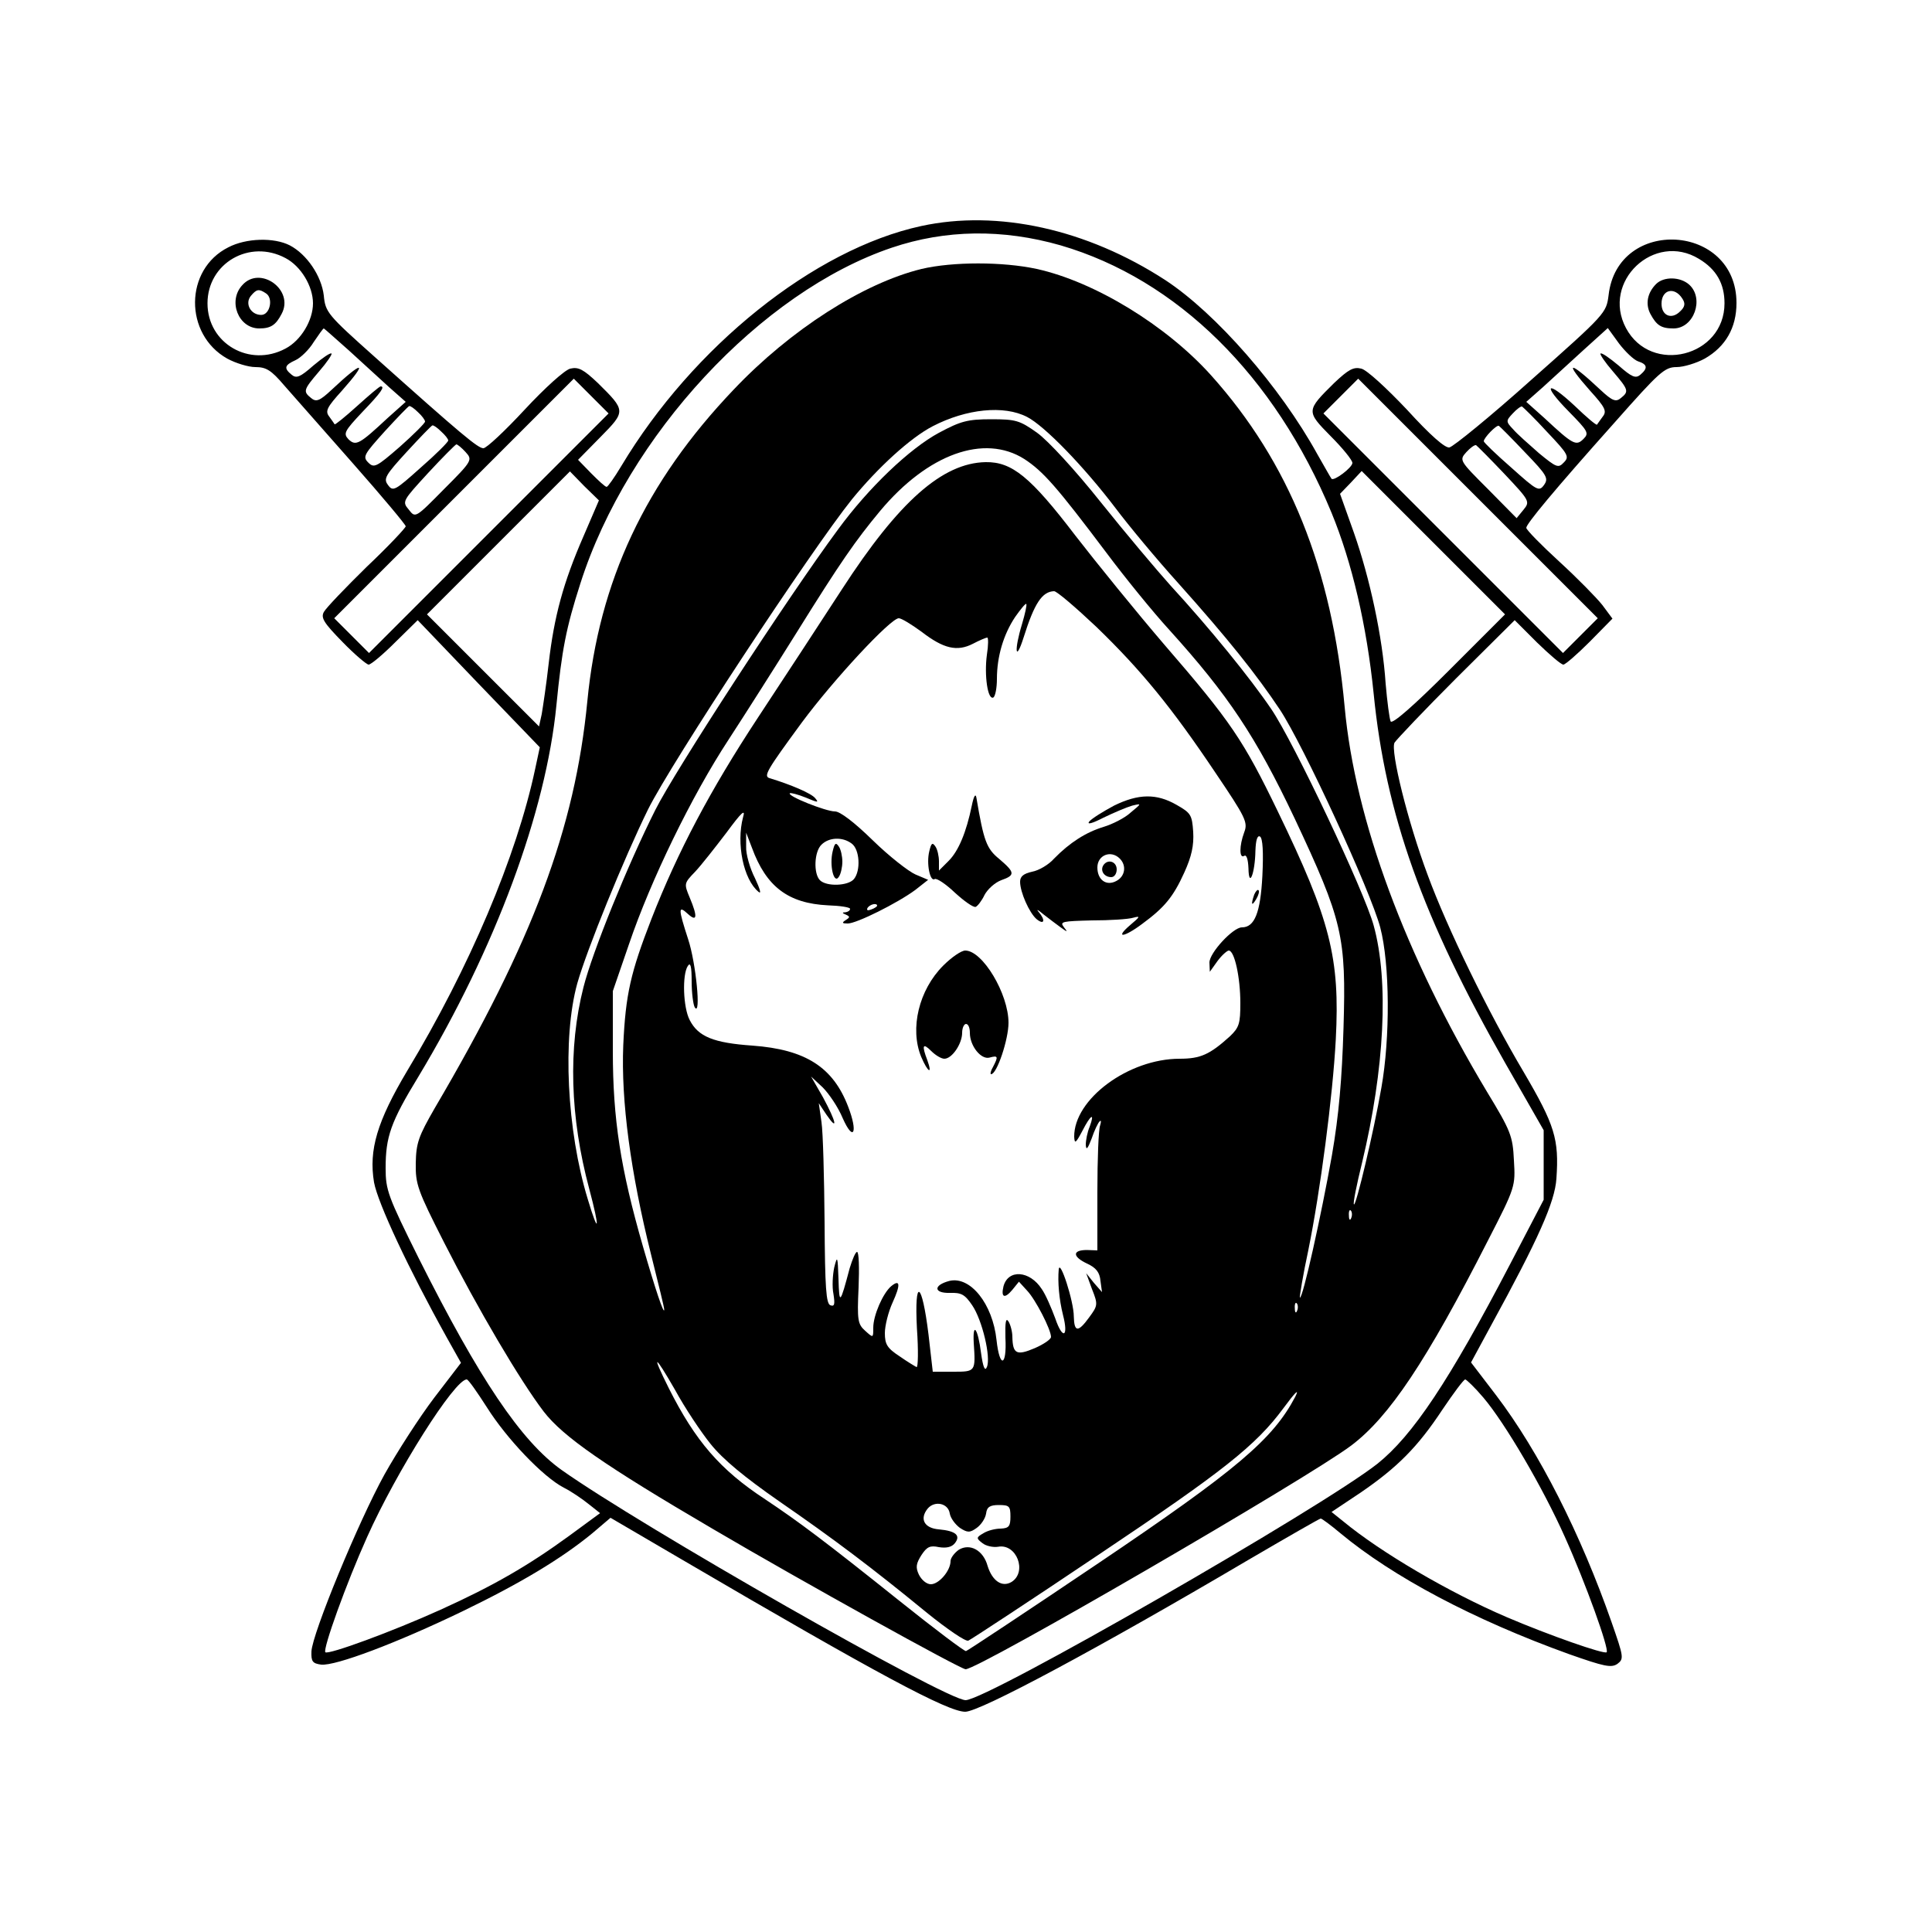 <?xml version="1.0" standalone="no"?>
<!DOCTYPE svg PUBLIC "-//W3C//DTD SVG 20010904//EN"
 "http://www.w3.org/TR/2001/REC-SVG-20010904/DTD/svg10.dtd">
<svg version="1.0" xmlns="http://www.w3.org/2000/svg"
 width="500pt" height="500pt" viewBox="0 0 500 500"
 preserveAspectRatio="xMidYMid meet">

<g transform="translate(0,500) scale(0.1,-0.1)"
fill="#000000" stroke="none">
<path d="M2384 4415 c-277 -60 -591 -312 -776 -621 -18 -30 -35 -54 -38 -54
-4 0 -21 16 -40 35 l-34 35 58 59 c66 67 66 68 -7 140 -37 35 -50 42 -71 37
-14 -3 -66 -50 -118 -106 -51 -55 -99 -100 -107 -100 -14 0 -55 34 -282 237
-121 108 -127 115 -131 158 -6 51 -44 107 -88 130 -41 21 -113 19 -159 -5
-114 -57 -115 -225 -3 -288 22 -12 55 -22 73 -22 28 0 41 -8 75 -48 23 -26
103 -117 178 -202 75 -85 136 -158 136 -162 0 -4 -45 -52 -101 -105 -55 -54
-105 -106 -111 -117 -8 -15 0 -28 48 -77 32 -33 63 -59 68 -59 6 0 37 26 69
58 l58 57 158 -165 158 -164 -12 -56 c-48 -226 -170 -514 -331 -781 -78 -131
-100 -205 -86 -289 10 -54 89 -223 188 -401 l37 -66 -69 -90 c-38 -50 -96
-140 -129 -199 -67 -121 -187 -412 -189 -458 -1 -26 3 -31 25 -34 37 -4 196
56 366 138 151 73 257 137 336 202 l47 40 188 -110 c502 -294 685 -392 730
-392 38 0 346 165 731 392 101 59 186 108 189 108 3 0 26 -17 51 -38 136 -113
345 -224 592 -313 91 -32 109 -36 125 -25 17 13 16 18 -15 107 -80 229 -188
442 -299 588 l-65 85 52 96 c122 223 165 319 169 380 7 102 -4 138 -85 276
-92 155 -198 373 -248 509 -52 139 -97 322 -86 343 6 9 77 84 160 167 l151
150 58 -58 c32 -31 62 -57 68 -57 5 0 36 27 68 59 l59 60 -26 35 c-15 19 -65
70 -112 113 -47 43 -85 82 -85 87 0 10 70 95 229 273 115 130 129 143 160 143
18 0 51 10 73 22 54 31 82 80 82 144 0 206 -308 224 -331 20 -6 -46 -7 -48
-200 -219 -106 -95 -202 -173 -212 -175 -11 -2 -49 31 -110 98 -52 55 -104
103 -118 106 -20 5 -33 -2 -70 -37 -73 -72 -73 -73 -9 -138 31 -31 56 -62 56
-69 0 -12 -48 -48 -54 -41 -2 2 -18 31 -37 64 -96 174 -262 364 -393 450 -203
132 -434 183 -632 140z m361 -50 c301 -88 554 -337 701 -692 53 -129 91 -291
109 -468 31 -313 127 -581 341 -957 l99 -173 0 -90 0 -90 -86 -165 c-159 -305
-253 -445 -344 -518 -146 -115 -1011 -612 -1066 -612 -51 0 -840 450 -1046
596 -105 75 -213 236 -370 549 -79 159 -85 175 -85 232 0 81 13 119 85 237
199 331 330 685 357 961 14 143 25 200 62 315 122 383 468 755 806 869 139 47
287 49 437 6z m-2006 -33 c40 -21 71 -73 71 -117 0 -44 -31 -96 -71 -117 -93
-50 -202 13 -202 117 0 104 109 167 202 117z m3658 -2 c45 -27 66 -64 66 -115
0 -138 -190 -186 -255 -64 -64 120 73 250 189 179z m-3494 -237 c34 -31 81
-74 104 -95 l43 -38 -47 -42 c-73 -68 -82 -73 -101 -55 -14 15 -11 21 36 71
49 51 59 66 47 66 -3 0 -30 -23 -61 -51 -31 -28 -57 -49 -58 -47 -1 2 -7 10
-14 20 -11 14 -6 24 33 67 69 78 55 79 -27 2 -31 -29 -40 -32 -53 -21 -21 17
-20 21 21 69 20 23 34 44 32 46 -3 3 -23 -11 -47 -31 -34 -30 -44 -34 -56 -24
-21 17 -19 25 10 38 13 6 35 27 47 47 13 19 24 35 26 35 1 0 30 -26 65 -57z
m3336 -28 c25 -8 26 -18 6 -35 -12 -10 -22 -6 -56 24 -24 20 -44 34 -47 31 -2
-2 12 -23 32 -46 41 -48 42 -52 21 -69 -13 -11 -22 -8 -53 21 -82 77 -96 76
-27 -2 39 -43 44 -53 33 -67 -7 -10 -14 -19 -15 -21 -2 -2 -28 20 -58 49 -73
68 -85 56 -15 -15 50 -51 53 -56 38 -71 -19 -19 -27 -15 -101 54 l-47 42 43
38 c23 21 70 64 105 96 l63 57 29 -40 c16 -21 38 -42 49 -46z m-2974 -445
l-310 -310 -45 45 -45 45 310 310 310 310 45 -45 45 -45 -310 -310z m2825
-265 l-45 -45 -310 310 -310 310 45 45 45 45 310 -310 310 -310 -45 -45z
m-3008 578 c10 -9 18 -20 18 -24 0 -4 -29 -33 -65 -65 -61 -53 -67 -56 -82
-41 -15 15 -11 21 43 81 32 35 61 65 63 65 3 1 13 -6 23 -16z m2922 -51 c55
-58 58 -64 43 -79 -14 -15 -19 -13 -64 24 -26 23 -57 50 -67 62 -19 20 -19 22
-1 41 10 11 21 19 24 18 3 -2 33 -31 65 -66z m-2862 1 c10 -9 18 -19 18 -23 0
-4 -32 -36 -71 -70 -67 -60 -72 -63 -85 -45 -12 16 -7 25 49 86 34 37 64 68
66 68 3 1 13 -6 23 -16z m2805 -54 c57 -59 61 -67 49 -84 -13 -18 -18 -15 -85
45 -39 34 -71 65 -71 68 0 9 33 43 39 40 3 -2 34 -33 68 -69z m-2742 1 c18
-20 18 -22 -56 -96 -74 -75 -74 -75 -91 -53 -18 21 -16 23 50 95 37 40 70 73
73 74 3 0 14 -9 24 -20z m2688 -56 c66 -70 67 -72 50 -93 l-18 -22 -74 75
c-74 74 -75 75 -56 96 10 11 21 19 25 18 3 -2 36 -35 73 -74z m-2383 -162
c-52 -119 -76 -207 -90 -329 -6 -54 -15 -113 -18 -131 l-7 -32 -145 145 -145
145 185 185 185 185 37 -38 38 -37 -40 -93z m2240 -347 c-92 -92 -147 -140
-151 -132 -3 6 -9 51 -13 98 -8 121 -41 273 -82 390 l-36 101 28 29 28 30 186
-186 185 -185 -145 -145z m-2490 -1907 c51 -81 145 -180 199 -208 20 -10 49
-30 65 -43 l29 -23 -79 -58 c-107 -78 -197 -130 -334 -192 -126 -57 -290 -117
-298 -110 -7 8 54 178 108 298 76 170 227 409 258 408 4 0 27 -33 52 -72z
m2579 25 c56 -66 154 -233 211 -361 54 -120 115 -290 108 -298 -6 -6 -149 44
-259 91 -149 64 -325 167 -423 248 l-30 24 75 50 c95 65 148 118 212 215 29
43 55 78 59 78 3 0 25 -21 47 -47z"/>
<path d="M2385 4304 c-151 -37 -339 -157 -486 -312 -229 -240 -349 -496 -379
-807 -32 -329 -141 -621 -395 -1053 -42 -73 -48 -90 -49 -142 -1 -55 5 -71 73
-205 88 -173 197 -358 258 -438 50 -65 158 -140 438 -304 233 -137 641 -363
654 -363 34 0 885 494 998 579 98 74 194 217 354 531 71 138 71 140 67 207 -3
63 -8 76 -70 178 -211 352 -341 702 -368 995 -33 360 -144 634 -346 859 -116
129 -301 242 -451 275 -88 19 -217 19 -298 0z m273 -383 c45 -23 147 -128 229
-236 33 -44 106 -132 163 -195 128 -143 202 -236 262 -326 61 -92 235 -470
260 -564 25 -95 26 -286 3 -415 -20 -115 -66 -308 -71 -302 -3 2 7 51 21 108
58 242 70 469 30 614 -24 88 -206 473 -265 560 -55 81 -159 209 -261 320 -35
39 -116 135 -180 215 -66 83 -137 160 -165 180 -45 32 -55 35 -119 35 -61 0
-79 -5 -135 -35 -76 -41 -182 -142 -261 -250 -131 -177 -423 -626 -473 -726
-72 -143 -163 -368 -186 -459 -40 -157 -35 -336 15 -522 28 -105 25 -123 -4
-26 -54 177 -66 417 -27 558 25 88 121 324 183 450 60 121 422 671 528 803 67
82 151 159 209 189 87 45 184 55 244 24z m-7 -109 c49 -32 84 -72 212 -242 47
-63 120 -153 163 -200 152 -168 224 -276 324 -487 125 -266 134 -306 127 -543
-4 -132 -12 -226 -30 -330 -27 -152 -76 -374 -83 -368 -1 2 8 58 22 123 31
153 63 396 71 545 11 211 -14 309 -150 590 -89 184 -121 232 -294 432 -72 84
-175 211 -230 282 -116 152 -164 191 -232 190 -112 -2 -225 -102 -372 -329
-52 -80 -150 -230 -218 -333 -123 -187 -207 -346 -275 -520 -54 -139 -67 -195
-73 -327 -6 -144 19 -330 72 -542 19 -76 35 -140 34 -143 -1 -12 -23 53 -55
164 -58 201 -78 330 -78 506 l0 155 42 122 c56 165 162 383 257 528 43 66 123
192 178 280 112 180 151 236 215 313 123 147 269 200 373 134z m186 -434 c117
-113 196 -210 308 -377 79 -117 85 -129 75 -155 -13 -35 -13 -69 0 -61 6 4 10
-9 11 -32 1 -54 17 -13 18 45 1 28 5 41 12 37 7 -5 9 -40 6 -102 -5 -95 -20
-133 -53 -133 -23 0 -84 -66 -84 -91 l1 -24 20 28 c11 15 25 27 29 27 15 0 30
-70 30 -136 0 -53 -3 -63 -27 -86 -52 -47 -76 -58 -130 -58 -133 0 -274 -105
-273 -202 1 -19 4 -17 21 15 22 43 33 49 19 11 -6 -14 -10 -35 -10 -47 1 -15
5 -10 15 16 7 21 17 42 21 45 4 4 4 -1 1 -11 -4 -10 -7 -87 -7 -171 l0 -152
-27 1 c-38 0 -38 -17 0 -35 24 -11 33 -23 35 -45 l4 -29 -21 24 -20 25 15 -41
c16 -40 15 -43 -7 -73 -29 -40 -39 -39 -40 2 0 39 -36 150 -39 122 -3 -33 1
-78 11 -118 15 -58 -1 -65 -20 -9 -10 27 -25 62 -35 76 -31 48 -87 52 -99 7
-7 -29 3 -33 23 -9 l17 21 21 -23 c22 -23 62 -101 62 -120 0 -6 -19 -19 -42
-29 -47 -20 -57 -15 -58 29 0 14 -5 32 -10 40 -7 11 -9 -2 -8 -42 4 -75 -15
-80 -23 -6 -10 94 -68 166 -122 153 -42 -11 -41 -32 1 -31 30 1 39 -4 58 -32
26 -38 49 -135 38 -160 -5 -12 -10 0 -15 36 -8 64 -22 83 -19 27 5 -75 5 -75
-53 -75 l-53 0 -11 96 c-17 139 -37 150 -30 16 4 -57 3 -102 -1 -100 -4 2 -24
14 -44 28 -32 21 -38 31 -38 60 0 19 9 55 20 79 21 46 20 62 -4 42 -21 -18
-46 -75 -46 -107 0 -27 0 -27 -21 -8 -19 17 -21 27 -17 112 2 50 1 92 -4 92
-4 0 -12 -19 -19 -42 -25 -94 -27 -96 -29 -28 -2 59 -3 62 -11 30 -4 -19 -6
-50 -2 -69 4 -26 3 -33 -8 -29 -11 4 -14 45 -15 215 -1 116 -4 232 -8 259 l-7
49 20 -30 c31 -45 25 -18 -9 45 l-31 54 30 -28 c16 -16 40 -51 52 -80 28 -63
40 -37 14 30 -39 102 -110 148 -248 158 -100 7 -140 23 -162 66 -17 32 -20
117 -5 140 7 11 10 -1 10 -40 0 -30 4 -60 8 -67 17 -26 3 116 -17 176 -26 80
-26 89 -1 66 24 -22 26 -8 5 42 -15 36 -15 37 14 67 16 17 52 63 81 101 39 53
50 63 43 40 -18 -68 1 -161 40 -193 8 -7 4 7 -9 35 -13 25 -24 63 -23 82 l0
36 15 -39 c37 -101 94 -144 197 -149 31 -1 57 -5 57 -9 0 -5 -6 -8 -12 -9 -9
0 -9 -2 1 -6 11 -5 11 -7 0 -14 -11 -7 -10 -9 5 -9 23 0 129 53 175 87 l33 26
-33 14 c-18 8 -68 47 -110 88 -48 47 -85 75 -98 75 -24 0 -124 40 -117 47 2 2
21 -3 41 -11 31 -13 35 -14 25 -2 -10 13 -65 36 -118 52 -17 5 -8 20 83 144
83 112 230 270 251 270 7 0 33 -16 59 -35 57 -44 92 -52 133 -31 17 9 34 16
37 16 3 0 3 -20 -1 -45 -7 -52 2 -118 17 -110 5 4 9 25 9 48 0 58 17 115 47
160 14 20 27 36 29 34 2 -2 -3 -25 -11 -52 -21 -69 -17 -101 4 -35 28 89 48
119 79 120 7 0 56 -42 109 -92z m-633 -561 c21 -15 24 -70 6 -92 -15 -18 -71
-20 -88 -3 -17 17 -15 74 4 92 19 19 54 21 78 3z m66 -161 c0 -2 -7 -7 -16
-10 -8 -3 -12 -2 -9 4 6 10 25 14 25 6z m1227 -808 c-3 -8 -6 -5 -6 6 -1 11 2
17 5 13 3 -3 4 -12 1 -19z m-140 -240 c-3 -8 -6 -5 -6 6 -1 11 2 17 5 13 3 -3
4 -12 1 -19z m-1518 -345 c32 -40 88 -86 177 -148 142 -98 239 -171 383 -289
52 -42 100 -75 107 -72 7 3 161 104 341 225 318 213 403 280 474 376 31 42 43
54 31 30 -58 -110 -151 -189 -510 -431 -184 -124 -338 -226 -342 -227 -4 -1
-81 57 -171 129 -195 156 -262 206 -349 264 -116 76 -180 150 -249 287 -46 92
-38 90 16 -4 25 -46 67 -109 92 -140z m619 -180 c2 -12 14 -28 26 -37 20 -13
26 -13 44 0 11 8 22 24 24 37 2 17 10 22 33 22 27 0 30 -3 30 -30 0 -25 -4
-30 -25 -31 -14 0 -34 -5 -45 -12 -19 -11 -19 -13 -2 -26 9 -7 27 -11 40 -9
48 9 76 -65 35 -91 -25 -15 -50 3 -62 41 -11 41 -46 60 -75 42 -11 -8 -21 -21
-21 -29 0 -25 -30 -60 -51 -60 -11 0 -24 11 -31 25 -9 19 -7 29 7 51 14 21 22
25 45 20 19 -3 33 0 41 10 16 20 3 32 -41 36 -38 3 -51 27 -29 54 18 21 53 14
57 -13z"/>
<path d="M2515 2915 c-14 -68 -34 -117 -60 -143 l-25 -25 0 24 c0 13 -4 31 -9
38 -8 12 -11 9 -16 -12 -8 -32 2 -80 14 -72 5 3 29 -13 52 -35 24 -22 48 -39
54 -37 5 2 16 16 23 31 8 15 27 32 43 38 37 13 36 20 -5 55 -33 27 -40 46 -59
158 -2 13 -7 5 -12 -20z"/>
<path d="M2883 2915 c-28 -15 -57 -33 -64 -41 -7 -9 8 -5 37 10 27 13 60 27
74 31 25 6 25 6 -4 -18 -15 -14 -47 -30 -70 -37 -46 -14 -88 -41 -128 -82 -14
-16 -40 -31 -57 -34 -22 -5 -31 -12 -31 -26 0 -27 24 -81 43 -97 20 -16 23 -2
5 19 -7 8 -2 6 12 -6 14 -11 34 -26 45 -34 18 -13 19 -13 8 1 -11 14 -3 15 72
17 47 0 95 3 108 7 19 5 18 3 -8 -19 -41 -35 -17 -33 31 3 57 42 80 69 109
133 19 42 25 70 23 105 -3 44 -6 49 -43 70 -52 30 -99 29 -162 -2z m15 -137
c18 -18 14 -46 -9 -58 -26 -14 -49 3 -49 35 0 32 35 46 58 23z"/>
<path d="M2855 2760 c-8 -14 3 -30 21 -30 8 0 14 9 14 20 0 21 -24 28 -35 10z"/>
<path d="M3246 2685 c-9 -26 -7 -32 5 -12 6 10 9 21 6 23 -2 3 -7 -2 -11 -11z"/>
<path d="M2441 2501 c-63 -63 -87 -163 -57 -236 17 -40 30 -48 16 -9 -15 39
-12 46 10 24 11 -11 26 -20 34 -20 20 0 46 39 46 67 0 13 5 23 10 23 6 0 10
-10 10 -23 0 -34 29 -70 51 -64 22 6 23 3 9 -24 -6 -10 -8 -19 -5 -19 15 0 45
90 45 133 0 75 -67 187 -112 187 -10 0 -35 -17 -57 -39z"/>
<path d="M2155 2797 c-9 -36 3 -87 16 -66 5 7 9 25 9 39 0 14 -4 32 -9 39 -8
12 -11 9 -16 -12z"/>
<path d="M627 4262 c-38 -41 -10 -112 44 -112 30 0 43 9 58 38 33 62 -56 126
-102 74z m61 -21 c20 -12 11 -56 -12 -56 -27 0 -43 29 -27 49 15 18 21 19 39
7z"/>
<path d="M4286 4265 c-23 -23 -28 -52 -15 -77 16 -30 28 -38 60 -38 53 0 80
77 41 113 -23 21 -66 22 -86 2z m68 -38 c8 -12 7 -21 -6 -33 -22 -22 -48 -11
-48 20 0 37 34 45 54 13z"/>
</g>
</svg>
